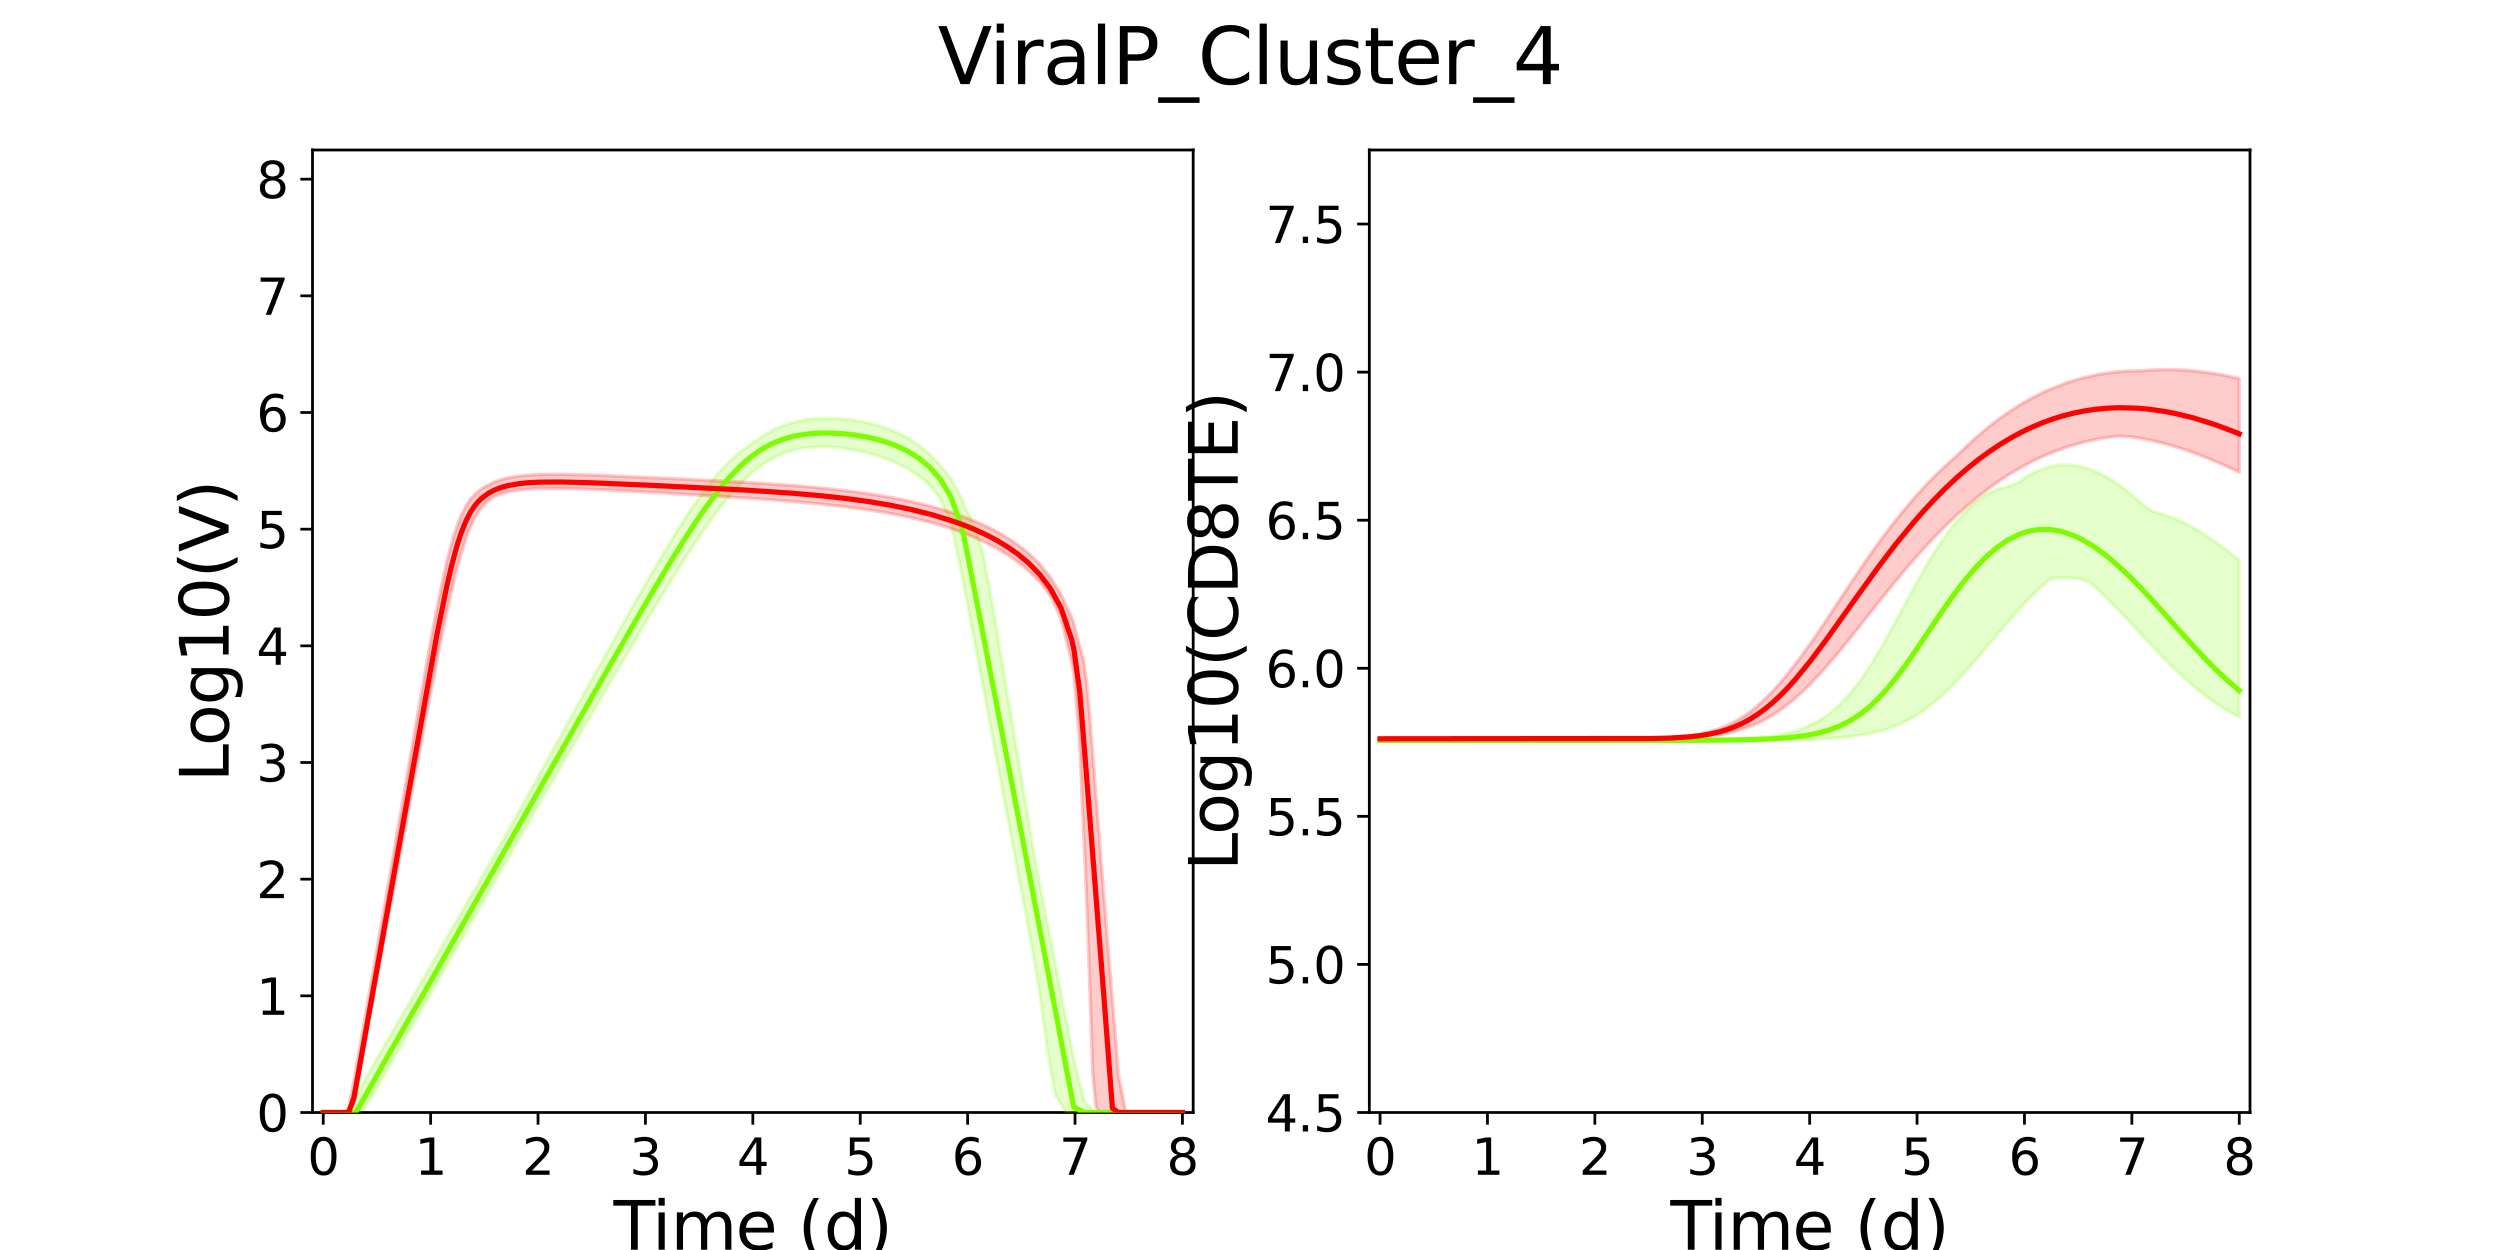 <?xml version="1.0" encoding="utf-8" standalone="no"?>
<!DOCTYPE svg PUBLIC "-//W3C//DTD SVG 1.1//EN"
  "http://www.w3.org/Graphics/SVG/1.1/DTD/svg11.dtd">
<svg xmlns:xlink="http://www.w3.org/1999/xlink" width="720pt" height="360pt" viewBox="0 0 720 360" xmlns="http://www.w3.org/2000/svg" version="1.1">
 <defs>
  <style type="text/css">*{stroke-linejoin: round; stroke-linecap: butt}</style>
 </defs>
 <g id="figure_1">
  <g id="patch_1">
   <path d="M 0 360 
L 720 360 
L 720 0 
L 0 0 
z
" style="fill: #ffffff"/>
  </g>
  <g id="axes_1">
   <g id="patch_2">
    <path d="M 90 320.4 
L 343.636 320.4 
L 343.636 43.2 
L 90 43.2 
z
" style="fill: #ffffff"/>
   </g>
   <g id="matplotlib.axis_1">
    <g id="xtick_1">
     <g id="line2d_1">
      <defs>
       <path id="m7dab1ea978" d="M 0 0 
L 0 3.5 
" style="stroke: #000000; stroke-width: 0.8"/>
      </defs>
      <g>
       <use xlink:href="#m7dab1ea978" x="93.093" y="320.4" style="stroke: #000000; stroke-width: 0.8"/>
      </g>
     </g>
     <g id="text_1">
      <!-- 0 -->
      <g transform="translate(88.512 338.342) scale(0.144 -0.144)">
       <defs>
        <path id="DejaVuSans-30" d="M 2034 4250 
Q 1547 4250 1301 3770 
Q 1056 3291 1056 2328 
Q 1056 1369 1301 889 
Q 1547 409 2034 409 
Q 2525 409 2770 889 
Q 3016 1369 3016 2328 
Q 3016 3291 2770 3770 
Q 2525 4250 2034 4250 
z
M 2034 4750 
Q 2819 4750 3233 4129 
Q 3647 3509 3647 2328 
Q 3647 1150 3233 529 
Q 2819 -91 2034 -91 
Q 1250 -91 836 529 
Q 422 1150 422 2328 
Q 422 3509 836 4129 
Q 1250 4750 2034 4750 
z
" transform="scale(0.016)"/>
       </defs>
       <use xlink:href="#DejaVuSans-30"/>
      </g>
     </g>
    </g>
    <g id="xtick_2">
     <g id="line2d_2">
      <g>
       <use xlink:href="#m7dab1ea978" x="124.024" y="320.4" style="stroke: #000000; stroke-width: 0.8"/>
      </g>
     </g>
     <g id="text_2">
      <!-- 1 -->
      <g transform="translate(119.443 338.342) scale(0.144 -0.144)">
       <defs>
        <path id="DejaVuSans-31" d="M 794 531 
L 1825 531 
L 1825 4091 
L 703 3866 
L 703 4441 
L 1819 4666 
L 2450 4666 
L 2450 531 
L 3481 531 
L 3481 0 
L 794 0 
L 794 531 
z
" transform="scale(0.016)"/>
       </defs>
       <use xlink:href="#DejaVuSans-31"/>
      </g>
     </g>
    </g>
    <g id="xtick_3">
     <g id="line2d_3">
      <g>
       <use xlink:href="#m7dab1ea978" x="154.956" y="320.4" style="stroke: #000000; stroke-width: 0.8"/>
      </g>
     </g>
     <g id="text_3">
      <!-- 2 -->
      <g transform="translate(150.375 338.342) scale(0.144 -0.144)">
       <defs>
        <path id="DejaVuSans-32" d="M 1228 531 
L 3431 531 
L 3431 0 
L 469 0 
L 469 531 
Q 828 903 1448 1529 
Q 2069 2156 2228 2338 
Q 2531 2678 2651 2914 
Q 2772 3150 2772 3378 
Q 2772 3750 2511 3984 
Q 2250 4219 1831 4219 
Q 1534 4219 1204 4116 
Q 875 4013 500 3803 
L 500 4441 
Q 881 4594 1212 4672 
Q 1544 4750 1819 4750 
Q 2544 4750 2975 4387 
Q 3406 4025 3406 3419 
Q 3406 3131 3298 2873 
Q 3191 2616 2906 2266 
Q 2828 2175 2409 1742 
Q 1991 1309 1228 531 
z
" transform="scale(0.016)"/>
       </defs>
       <use xlink:href="#DejaVuSans-32"/>
      </g>
     </g>
    </g>
    <g id="xtick_4">
     <g id="line2d_4">
      <g>
       <use xlink:href="#m7dab1ea978" x="185.887" y="320.4" style="stroke: #000000; stroke-width: 0.8"/>
      </g>
     </g>
     <g id="text_4">
      <!-- 3 -->
      <g transform="translate(181.306 338.342) scale(0.144 -0.144)">
       <defs>
        <path id="DejaVuSans-33" d="M 2597 2516 
Q 3050 2419 3304 2112 
Q 3559 1806 3559 1356 
Q 3559 666 3084 287 
Q 2609 -91 1734 -91 
Q 1441 -91 1130 -33 
Q 819 25 488 141 
L 488 750 
Q 750 597 1062 519 
Q 1375 441 1716 441 
Q 2309 441 2620 675 
Q 2931 909 2931 1356 
Q 2931 1769 2642 2001 
Q 2353 2234 1838 2234 
L 1294 2234 
L 1294 2753 
L 1863 2753 
Q 2328 2753 2575 2939 
Q 2822 3125 2822 3475 
Q 2822 3834 2567 4026 
Q 2313 4219 1838 4219 
Q 1578 4219 1281 4162 
Q 984 4106 628 3988 
L 628 4550 
Q 988 4650 1302 4700 
Q 1616 4750 1894 4750 
Q 2613 4750 3031 4423 
Q 3450 4097 3450 3541 
Q 3450 3153 3228 2886 
Q 3006 2619 2597 2516 
z
" transform="scale(0.016)"/>
       </defs>
       <use xlink:href="#DejaVuSans-33"/>
      </g>
     </g>
    </g>
    <g id="xtick_5">
     <g id="line2d_5">
      <g>
       <use xlink:href="#m7dab1ea978" x="216.818" y="320.4" style="stroke: #000000; stroke-width: 0.8"/>
      </g>
     </g>
     <g id="text_5">
      <!-- 4 -->
      <g transform="translate(212.237 338.342) scale(0.144 -0.144)">
       <defs>
        <path id="DejaVuSans-34" d="M 2419 4116 
L 825 1625 
L 2419 1625 
L 2419 4116 
z
M 2253 4666 
L 3047 4666 
L 3047 1625 
L 3713 1625 
L 3713 1100 
L 3047 1100 
L 3047 0 
L 2419 0 
L 2419 1100 
L 313 1100 
L 313 1709 
L 2253 4666 
z
" transform="scale(0.016)"/>
       </defs>
       <use xlink:href="#DejaVuSans-34"/>
      </g>
     </g>
    </g>
    <g id="xtick_6">
     <g id="line2d_6">
      <g>
       <use xlink:href="#m7dab1ea978" x="247.749" y="320.4" style="stroke: #000000; stroke-width: 0.8"/>
      </g>
     </g>
     <g id="text_6">
      <!-- 5 -->
      <g transform="translate(243.168 338.342) scale(0.144 -0.144)">
       <defs>
        <path id="DejaVuSans-35" d="M 691 4666 
L 3169 4666 
L 3169 4134 
L 1269 4134 
L 1269 2991 
Q 1406 3038 1543 3061 
Q 1681 3084 1819 3084 
Q 2600 3084 3056 2656 
Q 3513 2228 3513 1497 
Q 3513 744 3044 326 
Q 2575 -91 1722 -91 
Q 1428 -91 1123 -41 
Q 819 9 494 109 
L 494 744 
Q 775 591 1075 516 
Q 1375 441 1709 441 
Q 2250 441 2565 725 
Q 2881 1009 2881 1497 
Q 2881 1984 2565 2268 
Q 2250 2553 1709 2553 
Q 1456 2553 1204 2497 
Q 953 2441 691 2322 
L 691 4666 
z
" transform="scale(0.016)"/>
       </defs>
       <use xlink:href="#DejaVuSans-35"/>
      </g>
     </g>
    </g>
    <g id="xtick_7">
     <g id="line2d_7">
      <g>
       <use xlink:href="#m7dab1ea978" x="278.681" y="320.4" style="stroke: #000000; stroke-width: 0.8"/>
      </g>
     </g>
     <g id="text_7">
      <!-- 6 -->
      <g transform="translate(274.1 338.342) scale(0.144 -0.144)">
       <defs>
        <path id="DejaVuSans-36" d="M 2113 2584 
Q 1688 2584 1439 2293 
Q 1191 2003 1191 1497 
Q 1191 994 1439 701 
Q 1688 409 2113 409 
Q 2538 409 2786 701 
Q 3034 994 3034 1497 
Q 3034 2003 2786 2293 
Q 2538 2584 2113 2584 
z
M 3366 4563 
L 3366 3988 
Q 3128 4100 2886 4159 
Q 2644 4219 2406 4219 
Q 1781 4219 1451 3797 
Q 1122 3375 1075 2522 
Q 1259 2794 1537 2939 
Q 1816 3084 2150 3084 
Q 2853 3084 3261 2657 
Q 3669 2231 3669 1497 
Q 3669 778 3244 343 
Q 2819 -91 2113 -91 
Q 1303 -91 875 529 
Q 447 1150 447 2328 
Q 447 3434 972 4092 
Q 1497 4750 2381 4750 
Q 2619 4750 2861 4703 
Q 3103 4656 3366 4563 
z
" transform="scale(0.016)"/>
       </defs>
       <use xlink:href="#DejaVuSans-36"/>
      </g>
     </g>
    </g>
    <g id="xtick_8">
     <g id="line2d_8">
      <g>
       <use xlink:href="#m7dab1ea978" x="309.612" y="320.4" style="stroke: #000000; stroke-width: 0.8"/>
      </g>
     </g>
     <g id="text_8">
      <!-- 7 -->
      <g transform="translate(305.031 338.342) scale(0.144 -0.144)">
       <defs>
        <path id="DejaVuSans-37" d="M 525 4666 
L 3525 4666 
L 3525 4397 
L 1831 0 
L 1172 0 
L 2766 4134 
L 525 4134 
L 525 4666 
z
" transform="scale(0.016)"/>
       </defs>
       <use xlink:href="#DejaVuSans-37"/>
      </g>
     </g>
    </g>
    <g id="xtick_9">
     <g id="line2d_9">
      <g>
       <use xlink:href="#m7dab1ea978" x="340.543" y="320.4" style="stroke: #000000; stroke-width: 0.8"/>
      </g>
     </g>
     <g id="text_9">
      <!-- 8 -->
      <g transform="translate(335.962 338.342) scale(0.144 -0.144)">
       <defs>
        <path id="DejaVuSans-38" d="M 2034 2216 
Q 1584 2216 1326 1975 
Q 1069 1734 1069 1313 
Q 1069 891 1326 650 
Q 1584 409 2034 409 
Q 2484 409 2743 651 
Q 3003 894 3003 1313 
Q 3003 1734 2745 1975 
Q 2488 2216 2034 2216 
z
M 1403 2484 
Q 997 2584 770 2862 
Q 544 3141 544 3541 
Q 544 4100 942 4425 
Q 1341 4750 2034 4750 
Q 2731 4750 3128 4425 
Q 3525 4100 3525 3541 
Q 3525 3141 3298 2862 
Q 3072 2584 2669 2484 
Q 3125 2378 3379 2068 
Q 3634 1759 3634 1313 
Q 3634 634 3220 271 
Q 2806 -91 2034 -91 
Q 1263 -91 848 271 
Q 434 634 434 1313 
Q 434 1759 690 2068 
Q 947 2378 1403 2484 
z
M 1172 3481 
Q 1172 3119 1398 2916 
Q 1625 2713 2034 2713 
Q 2441 2713 2670 2916 
Q 2900 3119 2900 3481 
Q 2900 3844 2670 4047 
Q 2441 4250 2034 4250 
Q 1625 4250 1398 4047 
Q 1172 3844 1172 3481 
z
" transform="scale(0.016)"/>
       </defs>
       <use xlink:href="#DejaVuSans-38"/>
      </g>
     </g>
    </g>
    <g id="text_10">
     <!-- Time (d) -->
     <g transform="translate(176.693 359.925) scale(0.192 -0.192)">
      <defs>
       <path id="DejaVuSans-54" d="M -19 4666 
L 3928 4666 
L 3928 4134 
L 2272 4134 
L 2272 0 
L 1638 0 
L 1638 4134 
L -19 4134 
L -19 4666 
z
" transform="scale(0.016)"/>
       <path id="DejaVuSans-69" d="M 603 3500 
L 1178 3500 
L 1178 0 
L 603 0 
L 603 3500 
z
M 603 4863 
L 1178 4863 
L 1178 4134 
L 603 4134 
L 603 4863 
z
" transform="scale(0.016)"/>
       <path id="DejaVuSans-6d" d="M 3328 2828 
Q 3544 3216 3844 3400 
Q 4144 3584 4550 3584 
Q 5097 3584 5394 3201 
Q 5691 2819 5691 2113 
L 5691 0 
L 5113 0 
L 5113 2094 
Q 5113 2597 4934 2840 
Q 4756 3084 4391 3084 
Q 3944 3084 3684 2787 
Q 3425 2491 3425 1978 
L 3425 0 
L 2847 0 
L 2847 2094 
Q 2847 2600 2669 2842 
Q 2491 3084 2119 3084 
Q 1678 3084 1418 2786 
Q 1159 2488 1159 1978 
L 1159 0 
L 581 0 
L 581 3500 
L 1159 3500 
L 1159 2956 
Q 1356 3278 1631 3431 
Q 1906 3584 2284 3584 
Q 2666 3584 2933 3390 
Q 3200 3197 3328 2828 
z
" transform="scale(0.016)"/>
       <path id="DejaVuSans-65" d="M 3597 1894 
L 3597 1613 
L 953 1613 
Q 991 1019 1311 708 
Q 1631 397 2203 397 
Q 2534 397 2845 478 
Q 3156 559 3463 722 
L 3463 178 
Q 3153 47 2828 -22 
Q 2503 -91 2169 -91 
Q 1331 -91 842 396 
Q 353 884 353 1716 
Q 353 2575 817 3079 
Q 1281 3584 2069 3584 
Q 2775 3584 3186 3129 
Q 3597 2675 3597 1894 
z
M 3022 2063 
Q 3016 2534 2758 2815 
Q 2500 3097 2075 3097 
Q 1594 3097 1305 2825 
Q 1016 2553 972 2059 
L 3022 2063 
z
" transform="scale(0.016)"/>
       <path id="DejaVuSans-20" transform="scale(0.016)"/>
       <path id="DejaVuSans-28" d="M 1984 4856 
Q 1566 4138 1362 3434 
Q 1159 2731 1159 2009 
Q 1159 1288 1364 580 
Q 1569 -128 1984 -844 
L 1484 -844 
Q 1016 -109 783 600 
Q 550 1309 550 2009 
Q 550 2706 781 3412 
Q 1013 4119 1484 4856 
L 1984 4856 
z
" transform="scale(0.016)"/>
       <path id="DejaVuSans-64" d="M 2906 2969 
L 2906 4863 
L 3481 4863 
L 3481 0 
L 2906 0 
L 2906 525 
Q 2725 213 2448 61 
Q 2172 -91 1784 -91 
Q 1150 -91 751 415 
Q 353 922 353 1747 
Q 353 2572 751 3078 
Q 1150 3584 1784 3584 
Q 2172 3584 2448 3432 
Q 2725 3281 2906 2969 
z
M 947 1747 
Q 947 1113 1208 752 
Q 1469 391 1925 391 
Q 2381 391 2643 752 
Q 2906 1113 2906 1747 
Q 2906 2381 2643 2742 
Q 2381 3103 1925 3103 
Q 1469 3103 1208 2742 
Q 947 2381 947 1747 
z
" transform="scale(0.016)"/>
       <path id="DejaVuSans-29" d="M 513 4856 
L 1013 4856 
Q 1481 4119 1714 3412 
Q 1947 2706 1947 2009 
Q 1947 1309 1714 600 
Q 1481 -109 1013 -844 
L 513 -844 
Q 928 -128 1133 580 
Q 1338 1288 1338 2009 
Q 1338 2731 1133 3434 
Q 928 4138 513 4856 
z
" transform="scale(0.016)"/>
      </defs>
      <use xlink:href="#DejaVuSans-54"/>
      <use xlink:href="#DejaVuSans-69" x="57.959"/>
      <use xlink:href="#DejaVuSans-6d" x="85.742"/>
      <use xlink:href="#DejaVuSans-65" x="183.154"/>
      <use xlink:href="#DejaVuSans-20" x="244.678"/>
      <use xlink:href="#DejaVuSans-28" x="276.465"/>
      <use xlink:href="#DejaVuSans-64" x="315.479"/>
      <use xlink:href="#DejaVuSans-29" x="378.955"/>
     </g>
    </g>
   </g>
   <g id="matplotlib.axis_2">
    <g id="ytick_1">
     <g id="line2d_10">
      <defs>
       <path id="m147bc683fb" d="M 0 0 
L -3.5 0 
" style="stroke: #000000; stroke-width: 0.8"/>
      </defs>
      <g>
       <use xlink:href="#m147bc683fb" x="90" y="320.4" style="stroke: #000000; stroke-width: 0.8"/>
      </g>
     </g>
     <g id="text_11">
      <!-- 0 -->
      <g transform="translate(73.838 325.871) scale(0.144 -0.144)">
       <use xlink:href="#DejaVuSans-30"/>
      </g>
     </g>
    </g>
    <g id="ytick_2">
     <g id="line2d_11">
      <g>
       <use xlink:href="#m147bc683fb" x="90" y="286.8" style="stroke: #000000; stroke-width: 0.8"/>
      </g>
     </g>
     <g id="text_12">
      <!-- 1 -->
      <g transform="translate(73.838 292.271) scale(0.144 -0.144)">
       <use xlink:href="#DejaVuSans-31"/>
      </g>
     </g>
    </g>
    <g id="ytick_3">
     <g id="line2d_12">
      <g>
       <use xlink:href="#m147bc683fb" x="90" y="253.2" style="stroke: #000000; stroke-width: 0.8"/>
      </g>
     </g>
     <g id="text_13">
      <!-- 2 -->
      <g transform="translate(73.838 258.671) scale(0.144 -0.144)">
       <use xlink:href="#DejaVuSans-32"/>
      </g>
     </g>
    </g>
    <g id="ytick_4">
     <g id="line2d_13">
      <g>
       <use xlink:href="#m147bc683fb" x="90" y="219.6" style="stroke: #000000; stroke-width: 0.8"/>
      </g>
     </g>
     <g id="text_14">
      <!-- 3 -->
      <g transform="translate(73.838 225.071) scale(0.144 -0.144)">
       <use xlink:href="#DejaVuSans-33"/>
      </g>
     </g>
    </g>
    <g id="ytick_5">
     <g id="line2d_14">
      <g>
       <use xlink:href="#m147bc683fb" x="90" y="186" style="stroke: #000000; stroke-width: 0.8"/>
      </g>
     </g>
     <g id="text_15">
      <!-- 4 -->
      <g transform="translate(73.838 191.471) scale(0.144 -0.144)">
       <use xlink:href="#DejaVuSans-34"/>
      </g>
     </g>
    </g>
    <g id="ytick_6">
     <g id="line2d_15">
      <g>
       <use xlink:href="#m147bc683fb" x="90" y="152.4" style="stroke: #000000; stroke-width: 0.8"/>
      </g>
     </g>
     <g id="text_16">
      <!-- 5 -->
      <g transform="translate(73.838 157.871) scale(0.144 -0.144)">
       <use xlink:href="#DejaVuSans-35"/>
      </g>
     </g>
    </g>
    <g id="ytick_7">
     <g id="line2d_16">
      <g>
       <use xlink:href="#m147bc683fb" x="90" y="118.8" style="stroke: #000000; stroke-width: 0.8"/>
      </g>
     </g>
     <g id="text_17">
      <!-- 6 -->
      <g transform="translate(73.838 124.271) scale(0.144 -0.144)">
       <use xlink:href="#DejaVuSans-36"/>
      </g>
     </g>
    </g>
    <g id="ytick_8">
     <g id="line2d_17">
      <g>
       <use xlink:href="#m147bc683fb" x="90" y="85.2" style="stroke: #000000; stroke-width: 0.8"/>
      </g>
     </g>
     <g id="text_18">
      <!-- 7 -->
      <g transform="translate(73.838 90.671) scale(0.144 -0.144)">
       <use xlink:href="#DejaVuSans-37"/>
      </g>
     </g>
    </g>
    <g id="ytick_9">
     <g id="line2d_18">
      <g>
       <use xlink:href="#m147bc683fb" x="90" y="51.6" style="stroke: #000000; stroke-width: 0.8"/>
      </g>
     </g>
     <g id="text_19">
      <!-- 8 -->
      <g transform="translate(73.838 57.071) scale(0.144 -0.144)">
       <use xlink:href="#DejaVuSans-38"/>
      </g>
     </g>
    </g>
    <g id="text_20">
     <!-- Log10(V) -->
     <g transform="translate(65.845 225.224) rotate(-90) scale(0.192 -0.192)">
      <defs>
       <path id="DejaVuSans-4c" d="M 628 4666 
L 1259 4666 
L 1259 531 
L 3531 531 
L 3531 0 
L 628 0 
L 628 4666 
z
" transform="scale(0.016)"/>
       <path id="DejaVuSans-6f" d="M 1959 3097 
Q 1497 3097 1228 2736 
Q 959 2375 959 1747 
Q 959 1119 1226 758 
Q 1494 397 1959 397 
Q 2419 397 2687 759 
Q 2956 1122 2956 1747 
Q 2956 2369 2687 2733 
Q 2419 3097 1959 3097 
z
M 1959 3584 
Q 2709 3584 3137 3096 
Q 3566 2609 3566 1747 
Q 3566 888 3137 398 
Q 2709 -91 1959 -91 
Q 1206 -91 779 398 
Q 353 888 353 1747 
Q 353 2609 779 3096 
Q 1206 3584 1959 3584 
z
" transform="scale(0.016)"/>
       <path id="DejaVuSans-67" d="M 2906 1791 
Q 2906 2416 2648 2759 
Q 2391 3103 1925 3103 
Q 1463 3103 1205 2759 
Q 947 2416 947 1791 
Q 947 1169 1205 825 
Q 1463 481 1925 481 
Q 2391 481 2648 825 
Q 2906 1169 2906 1791 
z
M 3481 434 
Q 3481 -459 3084 -895 
Q 2688 -1331 1869 -1331 
Q 1566 -1331 1297 -1286 
Q 1028 -1241 775 -1147 
L 775 -588 
Q 1028 -725 1275 -790 
Q 1522 -856 1778 -856 
Q 2344 -856 2625 -561 
Q 2906 -266 2906 331 
L 2906 616 
Q 2728 306 2450 153 
Q 2172 0 1784 0 
Q 1141 0 747 490 
Q 353 981 353 1791 
Q 353 2603 747 3093 
Q 1141 3584 1784 3584 
Q 2172 3584 2450 3431 
Q 2728 3278 2906 2969 
L 2906 3500 
L 3481 3500 
L 3481 434 
z
" transform="scale(0.016)"/>
       <path id="DejaVuSans-56" d="M 1831 0 
L 50 4666 
L 709 4666 
L 2188 738 
L 3669 4666 
L 4325 4666 
L 2547 0 
L 1831 0 
z
" transform="scale(0.016)"/>
      </defs>
      <use xlink:href="#DejaVuSans-4c"/>
      <use xlink:href="#DejaVuSans-6f" x="53.963"/>
      <use xlink:href="#DejaVuSans-67" x="115.145"/>
      <use xlink:href="#DejaVuSans-31" x="178.621"/>
      <use xlink:href="#DejaVuSans-30" x="242.244"/>
      <use xlink:href="#DejaVuSans-28" x="305.867"/>
      <use xlink:href="#DejaVuSans-56" x="344.881"/>
      <use xlink:href="#DejaVuSans-29" x="413.289"/>
     </g>
    </g>
   </g>
   <g id="patch_3">
    <path d="M 90 320.4 
L 90 43.2 
" style="fill: none; stroke: #000000; stroke-width: 0.8; stroke-linejoin: miter; stroke-linecap: square"/>
   </g>
   <g id="patch_4">
    <path d="M 343.636 320.4 
L 343.636 43.2 
" style="fill: none; stroke: #000000; stroke-width: 0.8; stroke-linejoin: miter; stroke-linecap: square"/>
   </g>
   <g id="patch_5">
    <path d="M 90 320.4 
L 343.636 320.4 
" style="fill: none; stroke: #000000; stroke-width: 0.8; stroke-linejoin: miter; stroke-linecap: square"/>
   </g>
   <g id="patch_6">
    <path d="M 90 43.2 
L 343.636 43.2 
" style="fill: none; stroke: #000000; stroke-width: 0.8; stroke-linejoin: miter; stroke-linecap: square"/>
   </g>
   <g id="PolyCollection_1">
    <defs>
     <path id="m4e3a08cca4" d="M 93.093 -39.6 
L 93.093 -39.6 
L 93.097 -39.6 
L 93.14 -39.6 
L 93.569 -39.6 
L 94.136 -39.6 
L 95.11 -39.6 
L 96.188 -39.6 
L 97.962 -39.6 
L 99.737 -39.6 
L 102.418 -39.6 
L 105.099 -40.776 
L 108.192 -45.956 
L 110.515 -50.106 
L 112.962 -54.461 
L 116.043 -59.85 
L 118.489 -64.197 
L 121.582 -69.605 
L 123.999 -73.827 
L 127.092 -79.232 
L 129.585 -83.588 
L 132.678 -88.993 
L 135.771 -94.397 
L 138.864 -99.8 
L 141.958 -105.203 
L 145.051 -110.606 
L 148.144 -116.007 
L 151.237 -121.407 
L 154.33 -126.807 
L 157.423 -132.204 
L 160.516 -137.527 
L 163.609 -142.824 
L 166.703 -148.117 
L 169.796 -153.405 
L 172.889 -158.685 
L 175.982 -163.955 
L 179.075 -169.209 
L 182.168 -174.441 
L 185.261 -179.641 
L 188.354 -184.797 
L 191.448 -189.89 
L 194.541 -194.895 
L 197.634 -199.779 
L 200.727 -204.499 
L 203.82 -209.002 
L 206.913 -213.223 
L 210.006 -217.095 
L 213.099 -220.55 
L 216.193 -223.532 
L 219.286 -226.004 
L 222.379 -227.959 
L 225.472 -229.418 
L 228.565 -230.426 
L 231.658 -230.981 
L 234.362 -231.214 
L 237.066 -231.31 
L 239.379 -231.268 
L 241.835 -231.042 
L 244.29 -230.704 
L 246.746 -230.262 
L 249.655 -229.6 
L 252.564 -228.782 
L 255.479 -227.779 
L 258.449 -226.539 
L 261.497 -224.97 
L 264.59 -222.966 
L 267.684 -220.372 
L 270.777 -216.489 
L 273.87 -209.498 
L 276.963 -194.89 
L 277.582 -191.641 
L 277.66 -191.229 
L 277.741 -190.803 
L 277.751 -190.752 
L 277.758 -190.715 
L 277.758 -190.713 
L 277.762 -190.694 
L 277.766 -190.671 
L 277.774 -190.63 
L 277.784 -190.577 
L 277.81 -190.44 
L 277.863 -190.164 
L 277.987 -189.512 
L 278.335 -187.684 
L 279.452 -181.845 
L 280.151 -178.12 
L 282.03 -168.175 
L 283.024 -162.918 
L 285.47 -149.772 
L 286.693 -143.353 
L 289.163 -130.144 
L 290.588 -122.653 
L 293.258 -108.304 
L 294.83 -100.016 
L 297.59 -85.14 
L 299.283 -74.841 
L 302.127 -54.516 
L 303.972 -44.581 
L 307.065 -39.6 
L 309.25 -39.6 
L 312.343 -39.6 
L 315.436 -39.6 
L 318.529 -39.6 
L 321.622 -39.6 
L 324.715 -39.6 
L 327.808 -39.6 
L 330.901 -39.6 
L 333.995 -39.6 
L 337.088 -39.6 
L 340.181 -39.6 
L 340.543 -39.6 
L 340.543 -39.6 
L 340.543 -39.6 
L 340.181 -39.6 
L 337.088 -39.6 
L 333.995 -39.6 
L 330.901 -39.6 
L 327.808 -39.6 
L 324.715 -39.6 
L 321.622 -39.6 
L 318.529 -39.6 
L 315.436 -39.6 
L 312.343 -42.646 
L 309.25 -54.842 
L 307.065 -66.073 
L 303.972 -82.029 
L 302.127 -91.489 
L 299.283 -106.055 
L 297.59 -115.105 
L 294.83 -131.823 
L 293.258 -141.285 
L 290.588 -157.305 
L 289.163 -165.883 
L 286.693 -180.55 
L 285.47 -187.77 
L 283.024 -200.972 
L 282.03 -204.032 
L 280.151 -209.441 
L 279.452 -211.085 
L 278.335 -213.079 
L 277.987 -213.7 
L 277.863 -213.955 
L 277.81 -214.096 
L 277.784 -214.166 
L 277.774 -214.193 
L 277.766 -214.213 
L 277.762 -214.225 
L 277.758 -214.235 
L 277.758 -214.236 
L 277.751 -214.255 
L 277.741 -214.281 
L 277.66 -214.498 
L 277.582 -214.708 
L 276.963 -216.362 
L 273.87 -222.142 
L 270.777 -225.945 
L 267.684 -229.231 
L 264.59 -231.773 
L 261.497 -233.787 
L 258.449 -235.363 
L 255.479 -236.588 
L 252.564 -237.546 
L 249.655 -238.29 
L 246.746 -238.85 
L 244.29 -239.188 
L 241.835 -239.421 
L 239.379 -239.546 
L 237.066 -239.568 
L 234.362 -239.419 
L 231.658 -239.075 
L 228.565 -238.42 
L 225.472 -237.415 
L 222.379 -235.998 
L 219.286 -234.115 
L 216.193 -232.018 
L 213.099 -229.801 
L 210.006 -227.044 
L 206.913 -223.751 
L 203.82 -219.962 
L 200.727 -215.739 
L 197.634 -211.159 
L 194.541 -206.296 
L 191.448 -201.219 
L 188.354 -195.985 
L 185.261 -190.636 
L 182.168 -185.208 
L 179.075 -179.723 
L 175.982 -174.199 
L 172.889 -168.648 
L 169.796 -163.078 
L 166.703 -157.496 
L 163.609 -151.905 
L 160.516 -146.308 
L 157.423 -140.707 
L 154.33 -135.103 
L 151.237 -129.497 
L 148.144 -123.889 
L 145.051 -118.368 
L 141.958 -112.99 
L 138.864 -107.612 
L 135.771 -102.24 
L 132.678 -96.859 
L 129.585 -91.485 
L 127.092 -87.145 
L 123.999 -81.769 
L 121.582 -77.563 
L 118.489 -72.185 
L 116.043 -67.944 
L 112.962 -62.697 
L 110.515 -58.474 
L 108.192 -54.417 
L 105.099 -48.959 
L 102.418 -43.734 
L 99.737 -40.099 
L 97.962 -39.6 
L 96.188 -39.6 
L 95.11 -39.6 
L 94.136 -39.6 
L 93.569 -39.6 
L 93.14 -39.6 
L 93.097 -39.6 
L 93.093 -39.6 
z
" style="stroke: #7cfc00; stroke-opacity: 0.2"/>
    </defs>
    <g clip-path="url(#p353d91055d)">
     <use xlink:href="#m4e3a08cca4" x="0" y="360" style="fill: #7cfc00; fill-opacity: 0.2; stroke: #7cfc00; stroke-opacity: 0.2"/>
    </g>
   </g>
   <g id="PolyCollection_2">
    <defs>
     <path id="md165a05ae9" d="M 93.093 -39.6 
L 93.093 -39.6 
L 93.097 -39.6 
L 93.135 -39.6 
L 93.511 -39.6 
L 93.917 -39.6 
L 94.765 -39.6 
L 95.453 -39.6 
L 96.828 -39.6 
L 97.718 -39.6 
L 99.497 -39.6 
L 100.422 -39.6 
L 101.943 -42.691 
L 102.954 -48.058 
L 104.724 -57.813 
L 105.731 -63.322 
L 107.208 -71.461 
L 108.278 -77.253 
L 109.929 -85.999 
L 110.991 -91.639 
L 112.463 -99.444 
L 113.562 -105.295 
L 115.164 -113.776 
L 116.25 -119.539 
L 117.714 -127.277 
L 118.827 -133.183 
L 120.406 -141.507 
L 121.509 -147.321 
L 123.007 -155.15 
L 124.141 -161.046 
L 125.777 -169.427 
L 126.934 -175.204 
L 128.734 -183.915 
L 129.896 -189.121 
L 131.533 -195.973 
L 132.753 -200.326 
L 134.309 -205.239 
L 135.475 -208.147 
L 136.694 -210.756 
L 137.671 -212.401 
L 138.739 -213.826 
L 139.681 -214.901 
L 140.623 -215.78 
L 141.565 -216.523 
L 142.506 -217.044 
L 143.448 -217.438 
L 144.391 -217.772 
L 145.37 -218.065 
L 146.353 -218.313 
L 147.372 -218.528 
L 148.412 -218.711 
L 149.495 -218.867 
L 150.613 -218.997 
L 151.782 -219.106 
L 154.105 -219.25 
L 155.369 -219.297 
L 157.555 -219.345 
L 158.959 -219.35 
L 161.549 -219.333 
L 163.022 -219.308 
L 165.464 -219.247 
L 167.095 -219.199 
L 169.977 -219.095 
L 171.736 -219.026 
L 174.829 -218.894 
L 176.761 -218.808 
L 179.854 -218.641 
L 182.055 -218.52 
L 185.149 -218.348 
L 187.724 -218.202 
L 190.817 -218.025 
L 193.008 -217.898 
L 195.2 -217.771 
L 197.391 -217.643 
L 199.583 -217.513 
L 201.774 -217.383 
L 203.965 -217.251 
L 206.157 -217.117 
L 208.348 -216.981 
L 210.539 -216.843 
L 212.731 -216.702 
L 214.922 -216.557 
L 217.114 -216.408 
L 219.305 -216.256 
L 221.496 -216.097 
L 223.688 -215.933 
L 225.879 -215.762 
L 228.071 -215.585 
L 230.262 -215.397 
L 232.453 -215.201 
L 234.645 -214.996 
L 236.836 -214.776 
L 239.04 -214.543 
L 241.295 -214.291 
L 243.723 -214.004 
L 246.816 -213.604 
L 249.909 -213.166 
L 253.002 -212.686 
L 256.095 -212.158 
L 259.188 -211.576 
L 262.282 -210.935 
L 265.375 -210.227 
L 268.468 -209.443 
L 271.561 -208.551 
L 274.654 -207.534 
L 277.747 -206.402 
L 280.84 -205.134 
L 283.933 -203.709 
L 287.027 -202.094 
L 290.12 -200.246 
L 293.213 -198.101 
L 296.306 -195.566 
L 299.399 -192.484 
L 302.492 -188.506 
L 305.585 -181.824 
L 308.678 -169.119 
L 309.297 -165.612 
L 310.844 -147.283 
L 310.979 -144.463 
L 311.101 -141.912 
L 311.132 -141.274 
L 311.157 -140.759 
L 311.191 -140.048 
L 311.211 -139.632 
L 311.219 -139.453 
L 311.228 -139.276 
L 311.252 -138.775 
L 311.271 -138.373 
L 311.281 -138.171 
L 311.292 -137.931 
L 311.327 -137.218 
L 311.363 -136.454 
L 311.527 -132.902 
L 311.922 -124.124 
L 312.354 -114.466 
L 313.068 -98.271 
L 313.782 -78.121 
L 314.715 -50.942 
L 315.649 -41.118 
L 316.723 -39.6 
L 317.83 -39.6 
L 319.081 -39.6 
L 320.382 -39.6 
L 322.108 -39.6 
L 324.171 -39.6 
L 327.264 -39.6 
L 330.357 -39.6 
L 333.45 -39.6 
L 336.543 -39.6 
L 339.636 -39.6 
L 340.543 -39.6 
L 340.543 -39.6 
L 340.543 -39.6 
L 339.636 -39.6 
L 336.543 -39.6 
L 333.45 -39.6 
L 330.357 -39.6 
L 327.264 -39.6 
L 324.171 -39.833 
L 322.108 -50.645 
L 320.382 -71.811 
L 319.081 -87.547 
L 317.83 -102.916 
L 316.723 -117.14 
L 315.649 -130.925 
L 314.715 -142.745 
L 313.782 -154.461 
L 313.068 -162.474 
L 312.354 -167.854 
L 311.922 -170.372 
L 311.527 -171.851 
L 311.363 -172.464 
L 311.327 -172.601 
L 311.292 -172.729 
L 311.281 -172.772 
L 311.271 -172.808 
L 311.252 -172.88 
L 311.228 -172.97 
L 311.219 -173.002 
L 311.211 -173.034 
L 311.191 -173.109 
L 311.157 -173.237 
L 311.132 -173.329 
L 311.101 -173.444 
L 310.979 -173.902 
L 310.844 -174.409 
L 309.297 -180.199 
L 308.678 -182.111 
L 305.585 -188.76 
L 302.492 -193.772 
L 299.399 -197.568 
L 296.306 -200.566 
L 293.213 -203.034 
L 290.12 -205.121 
L 287.027 -206.92 
L 283.933 -208.491 
L 280.84 -209.876 
L 277.747 -211.105 
L 274.654 -212.203 
L 271.561 -213.188 
L 268.468 -214.072 
L 265.375 -214.869 
L 262.282 -215.587 
L 259.188 -216.236 
L 256.095 -216.822 
L 253.002 -217.352 
L 249.909 -217.832 
L 246.816 -218.267 
L 243.723 -218.663 
L 241.295 -218.948 
L 239.04 -219.195 
L 236.836 -219.419 
L 234.645 -219.628 
L 232.453 -219.825 
L 230.262 -220.009 
L 228.071 -220.183 
L 225.879 -220.348 
L 223.688 -220.503 
L 221.496 -220.652 
L 219.305 -220.793 
L 217.114 -220.928 
L 214.922 -221.058 
L 212.731 -221.184 
L 210.539 -221.306 
L 208.348 -221.424 
L 206.157 -221.539 
L 203.965 -221.652 
L 201.774 -221.763 
L 199.583 -221.872 
L 197.391 -221.98 
L 195.2 -222.086 
L 193.008 -222.191 
L 190.817 -222.295 
L 187.724 -222.44 
L 185.149 -222.559 
L 182.055 -222.7 
L 179.854 -222.797 
L 176.761 -222.931 
L 174.829 -223.01 
L 171.736 -223.131 
L 169.977 -223.194 
L 167.095 -223.285 
L 165.464 -223.329 
L 163.022 -223.383 
L 161.549 -223.407 
L 158.959 -223.414 
L 157.555 -223.402 
L 155.369 -223.343 
L 154.105 -223.288 
L 151.782 -223.119 
L 150.613 -223.007 
L 149.495 -222.887 
L 148.412 -222.743 
L 147.372 -222.575 
L 146.353 -222.376 
L 145.37 -222.147 
L 144.391 -221.877 
L 143.448 -221.568 
L 142.506 -221.205 
L 141.565 -220.776 
L 140.623 -220.335 
L 139.681 -219.844 
L 138.739 -219.26 
L 137.671 -218.458 
L 136.694 -217.56 
L 135.475 -216.179 
L 134.309 -214.477 
L 132.753 -211.366 
L 131.533 -208.322 
L 129.896 -202.939 
L 128.734 -198.512 
L 126.934 -190.29 
L 125.777 -184.591 
L 124.141 -175.892 
L 123.007 -169.667 
L 121.509 -161.247 
L 120.406 -154.967 
L 118.827 -145.894 
L 117.714 -139.471 
L 116.25 -131.007 
L 115.164 -124.723 
L 113.562 -115.416 
L 112.463 -109.038 
L 110.991 -100.492 
L 109.929 -94.417 
L 108.278 -84.928 
L 107.208 -78.811 
L 105.731 -70.339 
L 104.724 -64.593 
L 102.954 -54.512 
L 101.943 -48.816 
L 100.422 -40.839 
L 99.497 -39.608 
L 97.718 -39.6 
L 96.828 -39.6 
L 95.453 -39.6 
L 94.765 -39.6 
L 93.917 -39.6 
L 93.511 -39.6 
L 93.135 -39.6 
L 93.097 -39.6 
L 93.093 -39.6 
z
" style="stroke: #ff0000; stroke-opacity: 0.2"/>
    </defs>
    <g clip-path="url(#p353d91055d)">
     <use xlink:href="#md165a05ae9" x="0" y="360" style="fill: #ff0000; fill-opacity: 0.2; stroke: #ff0000; stroke-opacity: 0.2"/>
    </g>
   </g>
   <g id="line2d_19">
    <path d="M 93.093 320.4 
L 93.097 320.4 
L 93.14 320.4 
L 93.569 320.4 
L 94.136 320.4 
L 95.11 320.4 
L 96.188 320.4 
L 97.962 320.4 
L 99.737 320.4 
L 102.418 320.4 
L 105.099 315.845 
L 108.192 310.336 
L 110.515 306.213 
L 112.962 301.888 
L 116.043 296.558 
L 118.489 292.236 
L 121.582 286.885 
L 123.999 282.647 
L 127.092 277.187 
L 129.585 272.793 
L 132.678 267.333 
L 135.771 261.874 
L 138.864 256.416 
L 141.958 250.958 
L 145.051 245.502 
L 148.144 240.047 
L 151.237 234.593 
L 154.33 229.141 
L 157.423 223.69 
L 160.516 218.242 
L 163.609 212.796 
L 166.703 207.356 
L 169.796 201.921 
L 172.889 196.496 
L 175.982 191.084 
L 179.075 185.691 
L 182.168 180.325 
L 185.261 175 
L 188.354 169.73 
L 191.448 164.54 
L 194.541 159.461 
L 197.634 154.535 
L 200.727 149.815 
L 203.82 145.366 
L 206.913 141.258 
L 210.006 137.563 
L 213.099 134.34 
L 216.193 131.63 
L 219.286 129.441 
L 222.379 127.748 
L 225.472 126.503 
L 228.565 125.641 
L 231.658 125.093 
L 234.362 124.824 
L 237.066 124.716 
L 239.379 124.734 
L 241.835 124.851 
L 244.29 125.064 
L 246.746 125.375 
L 249.655 125.876 
L 252.564 126.54 
L 255.479 127.398 
L 258.449 128.517 
L 261.497 129.99 
L 264.59 131.928 
L 267.684 134.487 
L 270.777 137.985 
L 273.87 143.092 
L 276.963 151.769 
L 277.582 154.449 
L 277.66 154.828 
L 277.741 155.232 
L 277.751 155.281 
L 277.758 155.316 
L 277.758 155.318 
L 277.762 155.337 
L 277.766 155.358 
L 277.774 155.398 
L 277.784 155.449 
L 277.81 155.581 
L 277.863 155.846 
L 277.987 156.472 
L 278.335 158.23 
L 279.452 163.904 
L 280.151 167.441 
L 282.03 177.101 
L 283.024 182.14 
L 285.47 194.898 
L 286.693 201.119 
L 289.163 214.007 
L 290.588 221.273 
L 293.258 235.295 
L 294.83 243.332 
L 297.59 257.867 
L 299.283 266.537 
L 302.127 281.563 
L 303.972 291.039 
L 307.065 307.529 
L 309.25 318.832 
L 312.343 320.4 
L 315.436 320.4 
L 318.529 320.4 
L 321.622 320.4 
L 324.715 320.4 
L 327.808 320.4 
L 330.901 320.4 
L 333.995 320.4 
L 337.088 320.4 
L 340.181 320.4 
L 340.543 320.4 
" clip-path="url(#p353d91055d)" style="fill: none; stroke: #7cfc00; stroke-width: 1.5; stroke-linecap: square"/>
   </g>
   <g id="line2d_20">
    <path d="M 93.093 320.4 
L 100.422 320.4 
L 101.943 316.128 
L 125.777 183.059 
L 128.734 168.554 
L 129.896 163.548 
L 131.533 157.418 
L 132.753 153.63 
L 134.309 149.788 
L 135.475 147.554 
L 136.694 145.712 
L 137.671 144.532 
L 138.739 143.478 
L 140.623 142.074 
L 142.506 141.081 
L 144.391 140.368 
L 146.353 139.838 
L 149.495 139.291 
L 151.782 139.054 
L 155.369 138.856 
L 161.549 138.809 
L 169.977 139.023 
L 187.724 139.777 
L 214.922 141.158 
L 228.071 142.039 
L 236.836 142.811 
L 243.723 143.577 
L 249.909 144.418 
L 256.095 145.445 
L 262.282 146.703 
L 268.468 148.25 
L 274.654 150.163 
L 277.747 151.289 
L 280.84 152.553 
L 283.933 153.98 
L 287.027 155.603 
L 290.12 157.469 
L 293.213 159.644 
L 296.306 162.232 
L 299.399 165.403 
L 302.492 169.47 
L 305.585 175.11 
L 308.678 184.327 
L 309.297 187.128 
L 310.979 199.346 
L 312.354 216.258 
L 317.83 285.859 
L 320.382 319.177 
L 322.108 320.4 
L 340.543 320.4 
L 340.543 320.4 
" clip-path="url(#p353d91055d)" style="fill: none; stroke: #ff0000; stroke-width: 1.5; stroke-linecap: square"/>
   </g>
  </g>
  <g id="axes_2">
   <g id="patch_7">
    <path d="M 394.364 320.4 
L 648 320.4 
L 648 43.2 
L 394.364 43.2 
z
" style="fill: #ffffff"/>
   </g>
   <g id="matplotlib.axis_3">
    <g id="xtick_10">
     <g id="line2d_21">
      <g>
       <use xlink:href="#m7dab1ea978" x="397.457" y="320.4" style="stroke: #000000; stroke-width: 0.8"/>
      </g>
     </g>
     <g id="text_21">
      <!-- 0 -->
      <g transform="translate(392.876 338.342) scale(0.144 -0.144)">
       <use xlink:href="#DejaVuSans-30"/>
      </g>
     </g>
    </g>
    <g id="xtick_11">
     <g id="line2d_22">
      <g>
       <use xlink:href="#m7dab1ea978" x="428.388" y="320.4" style="stroke: #000000; stroke-width: 0.8"/>
      </g>
     </g>
     <g id="text_22">
      <!-- 1 -->
      <g transform="translate(423.807 338.342) scale(0.144 -0.144)">
       <use xlink:href="#DejaVuSans-31"/>
      </g>
     </g>
    </g>
    <g id="xtick_12">
     <g id="line2d_23">
      <g>
       <use xlink:href="#m7dab1ea978" x="459.319" y="320.4" style="stroke: #000000; stroke-width: 0.8"/>
      </g>
     </g>
     <g id="text_23">
      <!-- 2 -->
      <g transform="translate(454.738 338.342) scale(0.144 -0.144)">
       <use xlink:href="#DejaVuSans-32"/>
      </g>
     </g>
    </g>
    <g id="xtick_13">
     <g id="line2d_24">
      <g>
       <use xlink:href="#m7dab1ea978" x="490.251" y="320.4" style="stroke: #000000; stroke-width: 0.8"/>
      </g>
     </g>
     <g id="text_24">
      <!-- 3 -->
      <g transform="translate(485.67 338.342) scale(0.144 -0.144)">
       <use xlink:href="#DejaVuSans-33"/>
      </g>
     </g>
    </g>
    <g id="xtick_14">
     <g id="line2d_25">
      <g>
       <use xlink:href="#m7dab1ea978" x="521.182" y="320.4" style="stroke: #000000; stroke-width: 0.8"/>
      </g>
     </g>
     <g id="text_25">
      <!-- 4 -->
      <g transform="translate(516.601 338.342) scale(0.144 -0.144)">
       <use xlink:href="#DejaVuSans-34"/>
      </g>
     </g>
    </g>
    <g id="xtick_15">
     <g id="line2d_26">
      <g>
       <use xlink:href="#m7dab1ea978" x="552.113" y="320.4" style="stroke: #000000; stroke-width: 0.8"/>
      </g>
     </g>
     <g id="text_26">
      <!-- 5 -->
      <g transform="translate(547.532 338.342) scale(0.144 -0.144)">
       <use xlink:href="#DejaVuSans-35"/>
      </g>
     </g>
    </g>
    <g id="xtick_16">
     <g id="line2d_27">
      <g>
       <use xlink:href="#m7dab1ea978" x="583.044" y="320.4" style="stroke: #000000; stroke-width: 0.8"/>
      </g>
     </g>
     <g id="text_27">
      <!-- 6 -->
      <g transform="translate(578.463 338.342) scale(0.144 -0.144)">
       <use xlink:href="#DejaVuSans-36"/>
      </g>
     </g>
    </g>
    <g id="xtick_17">
     <g id="line2d_28">
      <g>
       <use xlink:href="#m7dab1ea978" x="613.976" y="320.4" style="stroke: #000000; stroke-width: 0.8"/>
      </g>
     </g>
     <g id="text_28">
      <!-- 7 -->
      <g transform="translate(609.395 338.342) scale(0.144 -0.144)">
       <use xlink:href="#DejaVuSans-37"/>
      </g>
     </g>
    </g>
    <g id="xtick_18">
     <g id="line2d_29">
      <g>
       <use xlink:href="#m7dab1ea978" x="644.907" y="320.4" style="stroke: #000000; stroke-width: 0.8"/>
      </g>
     </g>
     <g id="text_29">
      <!-- 8 -->
      <g transform="translate(640.326 338.342) scale(0.144 -0.144)">
       <use xlink:href="#DejaVuSans-38"/>
      </g>
     </g>
    </g>
    <g id="text_30">
     <!-- Time (d) -->
     <g transform="translate(481.057 359.925) scale(0.192 -0.192)">
      <use xlink:href="#DejaVuSans-54"/>
      <use xlink:href="#DejaVuSans-69" x="57.959"/>
      <use xlink:href="#DejaVuSans-6d" x="85.742"/>
      <use xlink:href="#DejaVuSans-65" x="183.154"/>
      <use xlink:href="#DejaVuSans-20" x="244.678"/>
      <use xlink:href="#DejaVuSans-28" x="276.465"/>
      <use xlink:href="#DejaVuSans-64" x="315.479"/>
      <use xlink:href="#DejaVuSans-29" x="378.955"/>
     </g>
    </g>
   </g>
   <g id="matplotlib.axis_4">
    <g id="ytick_10">
     <g id="line2d_30">
      <g>
       <use xlink:href="#m147bc683fb" x="394.364" y="320.4" style="stroke: #000000; stroke-width: 0.8"/>
      </g>
     </g>
     <g id="text_31">
      <!-- 4.5 -->
      <g transform="translate(364.463 325.871) scale(0.144 -0.144)">
       <defs>
        <path id="DejaVuSans-2e" d="M 684 794 
L 1344 794 
L 1344 0 
L 684 0 
L 684 794 
z
" transform="scale(0.016)"/>
       </defs>
       <use xlink:href="#DejaVuSans-34"/>
       <use xlink:href="#DejaVuSans-2e" x="63.623"/>
       <use xlink:href="#DejaVuSans-35" x="95.41"/>
      </g>
     </g>
    </g>
    <g id="ytick_11">
     <g id="line2d_31">
      <g>
       <use xlink:href="#m147bc683fb" x="394.364" y="277.754" style="stroke: #000000; stroke-width: 0.8"/>
      </g>
     </g>
     <g id="text_32">
      <!-- 5.0 -->
      <g transform="translate(364.463 283.225) scale(0.144 -0.144)">
       <use xlink:href="#DejaVuSans-35"/>
       <use xlink:href="#DejaVuSans-2e" x="63.623"/>
       <use xlink:href="#DejaVuSans-30" x="95.41"/>
      </g>
     </g>
    </g>
    <g id="ytick_12">
     <g id="line2d_32">
      <g>
       <use xlink:href="#m147bc683fb" x="394.364" y="235.108" style="stroke: #000000; stroke-width: 0.8"/>
      </g>
     </g>
     <g id="text_33">
      <!-- 5.5 -->
      <g transform="translate(364.463 240.579) scale(0.144 -0.144)">
       <use xlink:href="#DejaVuSans-35"/>
       <use xlink:href="#DejaVuSans-2e" x="63.623"/>
       <use xlink:href="#DejaVuSans-35" x="95.41"/>
      </g>
     </g>
    </g>
    <g id="ytick_13">
     <g id="line2d_33">
      <g>
       <use xlink:href="#m147bc683fb" x="394.364" y="192.462" style="stroke: #000000; stroke-width: 0.8"/>
      </g>
     </g>
     <g id="text_34">
      <!-- 6.0 -->
      <g transform="translate(364.463 197.932) scale(0.144 -0.144)">
       <use xlink:href="#DejaVuSans-36"/>
       <use xlink:href="#DejaVuSans-2e" x="63.623"/>
       <use xlink:href="#DejaVuSans-30" x="95.41"/>
      </g>
     </g>
    </g>
    <g id="ytick_14">
     <g id="line2d_34">
      <g>
       <use xlink:href="#m147bc683fb" x="394.364" y="149.815" style="stroke: #000000; stroke-width: 0.8"/>
      </g>
     </g>
     <g id="text_35">
      <!-- 6.5 -->
      <g transform="translate(364.463 155.286) scale(0.144 -0.144)">
       <use xlink:href="#DejaVuSans-36"/>
       <use xlink:href="#DejaVuSans-2e" x="63.623"/>
       <use xlink:href="#DejaVuSans-35" x="95.41"/>
      </g>
     </g>
    </g>
    <g id="ytick_15">
     <g id="line2d_35">
      <g>
       <use xlink:href="#m147bc683fb" x="394.364" y="107.169" style="stroke: #000000; stroke-width: 0.8"/>
      </g>
     </g>
     <g id="text_36">
      <!-- 7.0 -->
      <g transform="translate(364.463 112.64) scale(0.144 -0.144)">
       <use xlink:href="#DejaVuSans-37"/>
       <use xlink:href="#DejaVuSans-2e" x="63.623"/>
       <use xlink:href="#DejaVuSans-30" x="95.41"/>
      </g>
     </g>
    </g>
    <g id="ytick_16">
     <g id="line2d_36">
      <g>
       <use xlink:href="#m147bc683fb" x="394.364" y="64.523" style="stroke: #000000; stroke-width: 0.8"/>
      </g>
     </g>
     <g id="text_37">
      <!-- 7.5 -->
      <g transform="translate(364.463 69.994) scale(0.144 -0.144)">
       <use xlink:href="#DejaVuSans-37"/>
       <use xlink:href="#DejaVuSans-2e" x="63.623"/>
       <use xlink:href="#DejaVuSans-35" x="95.41"/>
      </g>
     </g>
    </g>
    <g id="text_38">
     <!-- Log10(CD8TE) -->
     <g transform="translate(356.47 250.79) rotate(-90) scale(0.192 -0.192)">
      <defs>
       <path id="DejaVuSans-43" d="M 4122 4306 
L 4122 3641 
Q 3803 3938 3442 4084 
Q 3081 4231 2675 4231 
Q 1875 4231 1450 3742 
Q 1025 3253 1025 2328 
Q 1025 1406 1450 917 
Q 1875 428 2675 428 
Q 3081 428 3442 575 
Q 3803 722 4122 1019 
L 4122 359 
Q 3791 134 3420 21 
Q 3050 -91 2638 -91 
Q 1578 -91 968 557 
Q 359 1206 359 2328 
Q 359 3453 968 4101 
Q 1578 4750 2638 4750 
Q 3056 4750 3426 4639 
Q 3797 4528 4122 4306 
z
" transform="scale(0.016)"/>
       <path id="DejaVuSans-44" d="M 1259 4147 
L 1259 519 
L 2022 519 
Q 2988 519 3436 956 
Q 3884 1394 3884 2338 
Q 3884 3275 3436 3711 
Q 2988 4147 2022 4147 
L 1259 4147 
z
M 628 4666 
L 1925 4666 
Q 3281 4666 3915 4102 
Q 4550 3538 4550 2338 
Q 4550 1131 3912 565 
Q 3275 0 1925 0 
L 628 0 
L 628 4666 
z
" transform="scale(0.016)"/>
       <path id="DejaVuSans-45" d="M 628 4666 
L 3578 4666 
L 3578 4134 
L 1259 4134 
L 1259 2753 
L 3481 2753 
L 3481 2222 
L 1259 2222 
L 1259 531 
L 3634 531 
L 3634 0 
L 628 0 
L 628 4666 
z
" transform="scale(0.016)"/>
      </defs>
      <use xlink:href="#DejaVuSans-4c"/>
      <use xlink:href="#DejaVuSans-6f" x="53.963"/>
      <use xlink:href="#DejaVuSans-67" x="115.145"/>
      <use xlink:href="#DejaVuSans-31" x="178.621"/>
      <use xlink:href="#DejaVuSans-30" x="242.244"/>
      <use xlink:href="#DejaVuSans-28" x="305.867"/>
      <use xlink:href="#DejaVuSans-43" x="344.881"/>
      <use xlink:href="#DejaVuSans-44" x="414.705"/>
      <use xlink:href="#DejaVuSans-38" x="491.707"/>
      <use xlink:href="#DejaVuSans-54" x="555.33"/>
      <use xlink:href="#DejaVuSans-45" x="616.414"/>
      <use xlink:href="#DejaVuSans-29" x="679.598"/>
     </g>
    </g>
   </g>
   <g id="patch_8">
    <path d="M 394.364 320.4 
L 394.364 43.2 
" style="fill: none; stroke: #000000; stroke-width: 0.8; stroke-linejoin: miter; stroke-linecap: square"/>
   </g>
   <g id="patch_9">
    <path d="M 648 320.4 
L 648 43.2 
" style="fill: none; stroke: #000000; stroke-width: 0.8; stroke-linejoin: miter; stroke-linecap: square"/>
   </g>
   <g id="patch_10">
    <path d="M 394.364 320.4 
L 648 320.4 
" style="fill: none; stroke: #000000; stroke-width: 0.8; stroke-linejoin: miter; stroke-linecap: square"/>
   </g>
   <g id="patch_11">
    <path d="M 394.364 43.2 
L 648 43.2 
" style="fill: none; stroke: #000000; stroke-width: 0.8; stroke-linejoin: miter; stroke-linecap: square"/>
   </g>
   <g id="PolyCollection_3">
    <defs>
     <path id="m7f42230fd1" d="M 397.457 -146.774 
L 397.457 -146.774 
L 397.461 -146.774 
L 397.504 -146.774 
L 397.933 -146.774 
L 398.499 -146.774 
L 399.473 -146.774 
L 400.551 -146.774 
L 402.326 -146.774 
L 404.101 -146.774 
L 406.782 -146.774 
L 409.463 -146.774 
L 412.556 -146.774 
L 414.878 -146.774 
L 417.325 -146.774 
L 420.407 -146.774 
L 422.853 -146.774 
L 425.946 -146.774 
L 428.362 -146.774 
L 431.455 -146.774 
L 433.949 -146.774 
L 437.042 -146.774 
L 440.135 -146.774 
L 443.228 -146.774 
L 446.321 -146.774 
L 449.414 -146.774 
L 452.507 -146.774 
L 455.601 -146.774 
L 458.694 -146.774 
L 461.787 -146.774 
L 464.88 -146.774 
L 467.973 -146.775 
L 471.066 -146.775 
L 474.159 -146.775 
L 477.252 -146.776 
L 480.346 -146.776 
L 483.439 -146.777 
L 486.532 -146.779 
L 489.625 -146.781 
L 492.718 -146.784 
L 495.811 -146.788 
L 498.904 -146.794 
L 501.997 -146.803 
L 505.091 -146.816 
L 508.184 -146.835 
L 511.277 -146.861 
L 514.37 -146.899 
L 517.463 -146.954 
L 520.556 -147.033 
L 523.649 -147.144 
L 526.742 -147.303 
L 529.836 -147.526 
L 532.929 -147.839 
L 536.022 -148.271 
L 538.726 -148.779 
L 541.43 -149.429 
L 543.742 -150.127 
L 546.198 -151.036 
L 548.654 -152.139 
L 551.11 -153.47 
L 554.019 -155.351 
L 556.928 -157.606 
L 559.842 -160.172 
L 562.812 -163.101 
L 565.861 -166.372 
L 568.954 -169.894 
L 572.047 -173.534 
L 575.14 -177.201 
L 578.233 -180.811 
L 581.327 -184.312 
L 581.945 -184.989 
L 582.024 -185.074 
L 582.105 -185.162 
L 582.115 -185.172 
L 582.122 -185.18 
L 582.122 -185.18 
L 582.126 -185.184 
L 582.13 -185.189 
L 582.138 -185.197 
L 582.148 -185.208 
L 582.174 -185.237 
L 582.226 -185.293 
L 582.351 -185.427 
L 582.699 -185.8 
L 583.816 -186.978 
L 584.515 -187.699 
L 586.394 -189.563 
L 587.387 -190.516 
L 589.834 -192.719 
L 591.057 -193.367 
L 593.527 -193.637 
L 594.951 -193.673 
L 597.622 -193.468 
L 599.194 -193.211 
L 601.954 -192.196 
L 603.646 -190.693 
L 606.491 -187.994 
L 608.335 -186.148 
L 611.429 -182.944 
L 613.613 -180.616 
L 616.706 -177.29 
L 619.799 -173.977 
L 622.893 -170.736 
L 625.986 -167.626 
L 629.079 -164.696 
L 632.172 -161.987 
L 635.265 -159.529 
L 638.358 -157.341 
L 641.451 -155.365 
L 644.544 -153.654 
L 644.907 -153.472 
L 644.907 -198.666 
L 644.907 -198.666 
L 644.544 -198.962 
L 641.451 -201.421 
L 638.358 -203.724 
L 635.265 -205.834 
L 632.172 -207.729 
L 629.079 -209.391 
L 625.986 -210.799 
L 622.893 -211.934 
L 619.799 -212.779 
L 616.706 -214.995 
L 613.613 -217.747 
L 611.429 -219.499 
L 608.335 -221.655 
L 606.491 -222.762 
L 603.646 -224.17 
L 601.954 -224.841 
L 599.194 -225.635 
L 597.622 -225.926 
L 594.951 -226.125 
L 593.527 -226.08 
L 591.057 -225.714 
L 589.834 -225.437 
L 587.387 -224.581 
L 586.394 -224.156 
L 584.515 -223.161 
L 583.816 -222.748 
L 582.699 -222.015 
L 582.351 -221.774 
L 582.226 -221.686 
L 582.174 -221.648 
L 582.148 -221.629 
L 582.138 -221.622 
L 582.13 -221.616 
L 582.126 -221.613 
L 582.122 -221.611 
L 582.122 -221.61 
L 582.115 -221.605 
L 582.105 -221.598 
L 582.024 -221.539 
L 581.945 -221.481 
L 581.327 -221.005 
L 578.233 -219.837 
L 575.14 -219.081 
L 572.047 -217.627 
L 568.954 -215.418 
L 565.861 -212.54 
L 562.812 -209.041 
L 559.842 -205.041 
L 556.928 -200.602 
L 554.019 -195.728 
L 551.11 -190.532 
L 548.654 -186.001 
L 546.198 -181.454 
L 543.742 -176.968 
L 541.43 -172.858 
L 538.726 -168.39 
L 536.022 -164.366 
L 532.929 -160.342 
L 529.836 -157.007 
L 526.742 -154.343 
L 523.649 -152.282 
L 520.556 -150.729 
L 517.463 -149.586 
L 514.37 -148.758 
L 511.277 -148.165 
L 508.184 -147.746 
L 505.091 -147.451 
L 501.997 -147.245 
L 498.904 -147.101 
L 495.811 -147 
L 492.718 -146.931 
L 489.625 -146.883 
L 486.532 -146.849 
L 483.439 -146.826 
L 480.346 -146.81 
L 477.252 -146.799 
L 474.159 -146.791 
L 471.066 -146.786 
L 467.973 -146.782 
L 464.88 -146.78 
L 461.787 -146.778 
L 458.694 -146.777 
L 455.601 -146.776 
L 452.507 -146.775 
L 449.414 -146.775 
L 446.321 -146.775 
L 443.228 -146.774 
L 440.135 -146.774 
L 437.042 -146.774 
L 433.949 -146.774 
L 431.455 -146.774 
L 428.362 -146.774 
L 425.946 -146.774 
L 422.853 -146.774 
L 420.407 -146.774 
L 417.325 -146.774 
L 414.878 -146.774 
L 412.556 -146.774 
L 409.463 -146.774 
L 406.782 -146.774 
L 404.101 -146.774 
L 402.326 -146.774 
L 400.551 -146.774 
L 399.473 -146.774 
L 398.499 -146.774 
L 397.933 -146.774 
L 397.504 -146.774 
L 397.461 -146.774 
L 397.457 -146.774 
z
" style="stroke: #7cfc00; stroke-opacity: 0.2"/>
    </defs>
    <g clip-path="url(#pda591ff416)">
     <use xlink:href="#m7f42230fd1" x="0" y="360" style="fill: #7cfc00; fill-opacity: 0.2; stroke: #7cfc00; stroke-opacity: 0.2"/>
    </g>
   </g>
   <g id="PolyCollection_4">
    <defs>
     <path id="md6f2a475dd" d="M 397.457 -147.232 
L 397.457 -147.232 
L 397.461 -147.232 
L 397.498 -147.232 
L 397.875 -147.232 
L 398.28 -147.232 
L 399.128 -147.232 
L 399.816 -147.232 
L 401.191 -147.232 
L 402.082 -147.232 
L 403.861 -147.232 
L 404.786 -147.232 
L 406.307 -147.232 
L 407.318 -147.232 
L 409.088 -147.232 
L 410.094 -147.232 
L 411.572 -147.232 
L 412.642 -147.232 
L 414.292 -147.232 
L 415.354 -147.232 
L 416.826 -147.232 
L 417.925 -147.232 
L 419.528 -147.232 
L 420.613 -147.232 
L 422.077 -147.232 
L 423.19 -147.232 
L 424.769 -147.232 
L 425.873 -147.232 
L 427.37 -147.232 
L 428.505 -147.232 
L 430.14 -147.232 
L 431.298 -147.232 
L 433.098 -147.232 
L 434.259 -147.232 
L 435.897 -147.232 
L 437.117 -147.232 
L 438.672 -147.232 
L 439.838 -147.232 
L 441.058 -147.232 
L 442.034 -147.232 
L 443.103 -147.232 
L 444.045 -147.232 
L 444.986 -147.232 
L 445.928 -147.232 
L 446.87 -147.232 
L 447.812 -147.232 
L 448.755 -147.232 
L 449.734 -147.232 
L 450.717 -147.232 
L 451.736 -147.232 
L 452.776 -147.232 
L 453.859 -147.232 
L 454.976 -147.232 
L 456.145 -147.233 
L 458.468 -147.233 
L 459.733 -147.233 
L 461.918 -147.233 
L 463.322 -147.234 
L 465.912 -147.236 
L 467.386 -147.237 
L 469.828 -147.242 
L 471.458 -147.246 
L 474.34 -147.261 
L 476.1 -147.273 
L 479.193 -147.315 
L 481.125 -147.349 
L 484.218 -147.446 
L 486.419 -147.54 
L 489.512 -147.752 
L 492.087 -148 
L 495.181 -148.426 
L 497.372 -148.813 
L 499.563 -149.345 
L 501.755 -149.983 
L 503.946 -150.734 
L 506.138 -151.666 
L 508.329 -152.775 
L 510.52 -154.03 
L 512.712 -155.459 
L 514.903 -157.127 
L 517.095 -158.946 
L 519.286 -160.912 
L 521.477 -163.09 
L 523.669 -165.405 
L 525.86 -167.828 
L 528.051 -170.369 
L 530.243 -173.013 
L 532.434 -175.708 
L 534.626 -178.446 
L 536.817 -181.218 
L 539.008 -183.989 
L 541.2 -186.752 
L 543.404 -189.504 
L 545.658 -192.269 
L 548.086 -195.191 
L 551.18 -198.801 
L 554.273 -202.265 
L 557.366 -205.567 
L 560.459 -208.696 
L 563.552 -211.645 
L 566.645 -214.408 
L 569.738 -216.983 
L 572.831 -219.369 
L 575.925 -221.568 
L 579.018 -223.582 
L 582.111 -225.413 
L 585.204 -227.065 
L 588.297 -228.543 
L 591.39 -229.85 
L 594.483 -230.991 
L 597.576 -231.971 
L 600.67 -232.795 
L 603.763 -233.467 
L 606.856 -233.992 
L 609.949 -234.375 
L 613.042 -234.23 
L 613.661 -234.154 
L 615.207 -233.941 
L 615.343 -233.92 
L 615.465 -233.901 
L 615.496 -233.896 
L 615.52 -233.892 
L 615.555 -233.887 
L 615.575 -233.884 
L 615.583 -233.882 
L 615.592 -233.881 
L 615.616 -233.877 
L 615.635 -233.874 
L 615.645 -233.872 
L 615.656 -233.87 
L 615.69 -233.865 
L 615.727 -233.859 
L 615.89 -233.832 
L 616.285 -233.766 
L 616.717 -233.691 
L 617.431 -233.562 
L 618.145 -233.425 
L 619.079 -233.237 
L 620.013 -233.037 
L 621.087 -232.793 
L 622.193 -232.527 
L 623.445 -232.208 
L 624.745 -231.854 
L 626.472 -231.353 
L 628.534 -230.698 
L 631.627 -229.649 
L 634.721 -228.49 
L 637.814 -227.217 
L 640.907 -225.863 
L 644 -224.414 
L 644.907 -223.973 
L 644.907 -251.005 
L 644.907 -251.005 
L 644 -251.208 
L 640.907 -251.857 
L 637.814 -252.409 
L 634.721 -252.856 
L 631.627 -253.194 
L 628.534 -253.42 
L 626.472 -253.513 
L 624.745 -253.548 
L 623.445 -253.548 
L 622.193 -253.525 
L 621.087 -253.489 
L 620.013 -253.44 
L 619.079 -253.383 
L 618.145 -253.315 
L 617.431 -253.255 
L 616.717 -253.222 
L 616.285 -253.224 
L 615.89 -253.222 
L 615.727 -253.221 
L 615.69 -253.22 
L 615.656 -253.22 
L 615.645 -253.22 
L 615.635 -253.22 
L 615.616 -253.219 
L 615.592 -253.219 
L 615.583 -253.219 
L 615.575 -253.219 
L 615.555 -253.219 
L 615.52 -253.218 
L 615.496 -253.218 
L 615.465 -253.218 
L 615.343 -253.216 
L 615.207 -253.215 
L 613.661 -253.174 
L 613.042 -253.145 
L 609.949 -252.927 
L 606.856 -252.56 
L 603.763 -252.038 
L 600.67 -251.357 
L 597.576 -250.511 
L 594.483 -249.495 
L 591.39 -248.302 
L 588.297 -246.928 
L 585.204 -245.367 
L 582.111 -243.612 
L 579.018 -241.659 
L 575.925 -239.501 
L 572.831 -237.134 
L 569.738 -234.552 
L 566.645 -231.752 
L 563.552 -228.73 
L 560.459 -225.983 
L 557.366 -223.047 
L 554.273 -219.871 
L 551.18 -216.453 
L 548.086 -212.799 
L 545.658 -209.757 
L 543.404 -206.823 
L 541.2 -203.863 
L 539.008 -200.797 
L 536.817 -197.648 
L 534.626 -194.438 
L 532.434 -191.163 
L 530.243 -187.839 
L 528.051 -184.503 
L 525.86 -181.163 
L 523.669 -177.943 
L 521.477 -174.804 
L 519.286 -171.737 
L 517.095 -168.775 
L 514.903 -165.997 
L 512.712 -163.367 
L 510.52 -160.893 
L 508.329 -158.703 
L 506.138 -156.725 
L 503.946 -154.94 
L 501.755 -153.409 
L 499.563 -152.138 
L 497.372 -151.04 
L 495.181 -150.11 
L 492.087 -149.143 
L 489.512 -148.571 
L 486.419 -148.056 
L 484.218 -147.817 
L 481.125 -147.566 
L 479.193 -147.471 
L 476.1 -147.358 
L 474.34 -147.321 
L 471.458 -147.277 
L 469.828 -147.264 
L 467.386 -147.249 
L 465.912 -147.244 
L 463.322 -147.238 
L 461.918 -147.236 
L 459.733 -147.234 
L 458.468 -147.234 
L 456.145 -147.233 
L 454.976 -147.233 
L 453.859 -147.233 
L 452.776 -147.233 
L 451.736 -147.232 
L 450.717 -147.232 
L 449.734 -147.232 
L 448.755 -147.232 
L 447.812 -147.232 
L 446.87 -147.232 
L 445.928 -147.232 
L 444.986 -147.232 
L 444.045 -147.232 
L 443.103 -147.232 
L 442.034 -147.232 
L 441.058 -147.232 
L 439.838 -147.232 
L 438.672 -147.232 
L 437.117 -147.232 
L 435.897 -147.232 
L 434.259 -147.232 
L 433.098 -147.232 
L 431.298 -147.232 
L 430.14 -147.232 
L 428.505 -147.232 
L 427.37 -147.232 
L 425.873 -147.232 
L 424.769 -147.232 
L 423.19 -147.232 
L 422.077 -147.232 
L 420.613 -147.232 
L 419.528 -147.232 
L 417.925 -147.232 
L 416.826 -147.232 
L 415.354 -147.232 
L 414.292 -147.232 
L 412.642 -147.232 
L 411.572 -147.232 
L 410.094 -147.232 
L 409.088 -147.232 
L 407.318 -147.232 
L 406.307 -147.232 
L 404.786 -147.232 
L 403.861 -147.232 
L 402.082 -147.232 
L 401.191 -147.232 
L 399.816 -147.232 
L 399.128 -147.232 
L 398.28 -147.232 
L 397.875 -147.232 
L 397.498 -147.232 
L 397.461 -147.232 
L 397.457 -147.232 
z
" style="stroke: #ff0000; stroke-opacity: 0.2"/>
    </defs>
    <g clip-path="url(#pda591ff416)">
     <use xlink:href="#md6f2a475dd" x="0" y="360" style="fill: #ff0000; fill-opacity: 0.2; stroke: #ff0000; stroke-opacity: 0.2"/>
    </g>
   </g>
   <g id="line2d_37">
    <path d="M 397.457 213.226 
L 397.461 213.226 
L 397.504 213.226 
L 397.933 213.226 
L 398.499 213.226 
L 399.473 213.226 
L 400.551 213.226 
L 402.326 213.226 
L 404.101 213.226 
L 406.782 213.226 
L 409.463 213.226 
L 412.556 213.226 
L 414.878 213.226 
L 417.325 213.226 
L 420.407 213.226 
L 422.853 213.226 
L 425.946 213.226 
L 428.362 213.226 
L 431.455 213.226 
L 433.949 213.226 
L 437.042 213.226 
L 440.135 213.226 
L 443.228 213.226 
L 446.321 213.226 
L 449.414 213.226 
L 452.507 213.226 
L 455.601 213.225 
L 458.694 213.225 
L 461.787 213.225 
L 464.88 213.224 
L 467.973 213.223 
L 471.066 213.222 
L 474.159 213.22 
L 477.252 213.218 
L 480.346 213.214 
L 483.439 213.208 
L 486.532 213.201 
L 489.625 213.189 
L 492.718 213.172 
L 495.811 213.148 
L 498.904 213.113 
L 501.997 213.062 
L 505.091 212.989 
L 508.184 212.883 
L 511.277 212.73 
L 514.37 212.51 
L 517.463 212.196 
L 520.556 211.751 
L 523.649 211.127 
L 526.742 210.263 
L 529.836 209.085 
L 532.929 207.517 
L 536.022 205.483 
L 538.726 203.279 
L 541.43 200.657 
L 543.742 198.088 
L 546.198 195.058 
L 548.654 191.761 
L 551.11 188.26 
L 554.019 183.951 
L 556.928 179.591 
L 559.842 175.296 
L 562.812 171.114 
L 565.861 167.129 
L 568.954 163.491 
L 572.047 160.324 
L 575.14 157.67 
L 578.233 155.555 
L 581.327 153.989 
L 581.945 153.741 
L 582.024 153.711 
L 582.105 153.681 
L 582.115 153.677 
L 582.122 153.674 
L 582.122 153.674 
L 582.126 153.673 
L 582.13 153.671 
L 582.138 153.668 
L 582.148 153.665 
L 582.174 153.655 
L 582.226 153.636 
L 582.351 153.59 
L 582.699 153.469 
L 583.816 153.125 
L 584.515 152.946 
L 586.394 152.601 
L 587.387 152.497 
L 589.834 152.471 
L 591.057 152.577 
L 593.527 153.025 
L 594.951 153.423 
L 597.622 154.426 
L 599.194 155.17 
L 601.954 156.729 
L 603.646 157.838 
L 606.491 159.94 
L 608.335 161.452 
L 611.429 164.216 
L 613.613 166.322 
L 616.706 169.482 
L 619.799 172.804 
L 622.893 176.235 
L 625.986 179.716 
L 629.079 183.191 
L 632.172 186.602 
L 635.265 189.894 
L 638.358 193.016 
L 641.451 195.927 
L 644.544 198.594 
L 644.907 198.889 
" clip-path="url(#pda591ff416)" style="fill: none; stroke: #7cfc00; stroke-width: 1.5; stroke-linecap: square"/>
   </g>
   <g id="line2d_38">
    <path d="M 397.457 212.768 
L 476.1 212.69 
L 481.125 212.555 
L 486.419 212.223 
L 489.512 211.875 
L 492.087 211.46 
L 495.181 210.781 
L 497.372 210.129 
L 499.563 209.32 
L 501.755 208.334 
L 503.946 207.154 
L 506.138 205.767 
L 508.329 204.163 
L 510.52 202.339 
L 512.712 200.299 
L 514.903 198.052 
L 517.095 195.613 
L 521.477 190.244 
L 525.86 184.389 
L 534.626 172.057 
L 541.2 162.962 
L 545.658 157.111 
L 551.18 150.37 
L 554.273 146.864 
L 557.366 143.555 
L 560.459 140.451 
L 563.552 137.554 
L 566.645 134.867 
L 569.738 132.387 
L 572.831 130.114 
L 575.925 128.045 
L 579.018 126.175 
L 582.111 124.501 
L 585.204 123.017 
L 588.297 121.72 
L 591.39 120.603 
L 594.483 119.663 
L 597.576 118.893 
L 600.67 118.289 
L 603.763 117.845 
L 606.856 117.557 
L 609.949 117.42 
L 615.496 117.544 
L 619.079 117.869 
L 623.445 118.499 
L 626.472 119.082 
L 631.627 120.336 
L 637.814 122.249 
L 644 124.575 
L 644.907 124.949 
L 644.907 124.949 
" clip-path="url(#pda591ff416)" style="fill: none; stroke: #ff0000; stroke-width: 1.5; stroke-linecap: square"/>
   </g>
  </g>
  <g id="text_39">
   <!-- ViralP_Cluster_4 -->
   <g transform="translate(270.069 24.221) scale(0.224 -0.224)">
    <defs>
     <path id="DejaVuSans-72" d="M 2631 2963 
Q 2534 3019 2420 3045 
Q 2306 3072 2169 3072 
Q 1681 3072 1420 2755 
Q 1159 2438 1159 1844 
L 1159 0 
L 581 0 
L 581 3500 
L 1159 3500 
L 1159 2956 
Q 1341 3275 1631 3429 
Q 1922 3584 2338 3584 
Q 2397 3584 2469 3576 
Q 2541 3569 2628 3553 
L 2631 2963 
z
" transform="scale(0.016)"/>
     <path id="DejaVuSans-61" d="M 2194 1759 
Q 1497 1759 1228 1600 
Q 959 1441 959 1056 
Q 959 750 1161 570 
Q 1363 391 1709 391 
Q 2188 391 2477 730 
Q 2766 1069 2766 1631 
L 2766 1759 
L 2194 1759 
z
M 3341 1997 
L 3341 0 
L 2766 0 
L 2766 531 
Q 2569 213 2275 61 
Q 1981 -91 1556 -91 
Q 1019 -91 701 211 
Q 384 513 384 1019 
Q 384 1609 779 1909 
Q 1175 2209 1959 2209 
L 2766 2209 
L 2766 2266 
Q 2766 2663 2505 2880 
Q 2244 3097 1772 3097 
Q 1472 3097 1187 3025 
Q 903 2953 641 2809 
L 641 3341 
Q 956 3463 1253 3523 
Q 1550 3584 1831 3584 
Q 2591 3584 2966 3190 
Q 3341 2797 3341 1997 
z
" transform="scale(0.016)"/>
     <path id="DejaVuSans-6c" d="M 603 4863 
L 1178 4863 
L 1178 0 
L 603 0 
L 603 4863 
z
" transform="scale(0.016)"/>
     <path id="DejaVuSans-50" d="M 1259 4147 
L 1259 2394 
L 2053 2394 
Q 2494 2394 2734 2622 
Q 2975 2850 2975 3272 
Q 2975 3691 2734 3919 
Q 2494 4147 2053 4147 
L 1259 4147 
z
M 628 4666 
L 2053 4666 
Q 2838 4666 3239 4311 
Q 3641 3956 3641 3272 
Q 3641 2581 3239 2228 
Q 2838 1875 2053 1875 
L 1259 1875 
L 1259 0 
L 628 0 
L 628 4666 
z
" transform="scale(0.016)"/>
     <path id="DejaVuSans-5f" d="M 3263 -1063 
L 3263 -1509 
L -63 -1509 
L -63 -1063 
L 3263 -1063 
z
" transform="scale(0.016)"/>
     <path id="DejaVuSans-75" d="M 544 1381 
L 544 3500 
L 1119 3500 
L 1119 1403 
Q 1119 906 1312 657 
Q 1506 409 1894 409 
Q 2359 409 2629 706 
Q 2900 1003 2900 1516 
L 2900 3500 
L 3475 3500 
L 3475 0 
L 2900 0 
L 2900 538 
Q 2691 219 2414 64 
Q 2138 -91 1772 -91 
Q 1169 -91 856 284 
Q 544 659 544 1381 
z
M 1991 3584 
L 1991 3584 
z
" transform="scale(0.016)"/>
     <path id="DejaVuSans-73" d="M 2834 3397 
L 2834 2853 
Q 2591 2978 2328 3040 
Q 2066 3103 1784 3103 
Q 1356 3103 1142 2972 
Q 928 2841 928 2578 
Q 928 2378 1081 2264 
Q 1234 2150 1697 2047 
L 1894 2003 
Q 2506 1872 2764 1633 
Q 3022 1394 3022 966 
Q 3022 478 2636 193 
Q 2250 -91 1575 -91 
Q 1294 -91 989 -36 
Q 684 19 347 128 
L 347 722 
Q 666 556 975 473 
Q 1284 391 1588 391 
Q 1994 391 2212 530 
Q 2431 669 2431 922 
Q 2431 1156 2273 1281 
Q 2116 1406 1581 1522 
L 1381 1569 
Q 847 1681 609 1914 
Q 372 2147 372 2553 
Q 372 3047 722 3315 
Q 1072 3584 1716 3584 
Q 2034 3584 2315 3537 
Q 2597 3491 2834 3397 
z
" transform="scale(0.016)"/>
     <path id="DejaVuSans-74" d="M 1172 4494 
L 1172 3500 
L 2356 3500 
L 2356 3053 
L 1172 3053 
L 1172 1153 
Q 1172 725 1289 603 
Q 1406 481 1766 481 
L 2356 481 
L 2356 0 
L 1766 0 
Q 1100 0 847 248 
Q 594 497 594 1153 
L 594 3053 
L 172 3053 
L 172 3500 
L 594 3500 
L 594 4494 
L 1172 4494 
z
" transform="scale(0.016)"/>
    </defs>
    <use xlink:href="#DejaVuSans-56"/>
    <use xlink:href="#DejaVuSans-69" x="66.158"/>
    <use xlink:href="#DejaVuSans-72" x="93.941"/>
    <use xlink:href="#DejaVuSans-61" x="135.055"/>
    <use xlink:href="#DejaVuSans-6c" x="196.334"/>
    <use xlink:href="#DejaVuSans-50" x="224.117"/>
    <use xlink:href="#DejaVuSans-5f" x="284.42"/>
    <use xlink:href="#DejaVuSans-43" x="334.42"/>
    <use xlink:href="#DejaVuSans-6c" x="404.244"/>
    <use xlink:href="#DejaVuSans-75" x="432.027"/>
    <use xlink:href="#DejaVuSans-73" x="495.406"/>
    <use xlink:href="#DejaVuSans-74" x="547.506"/>
    <use xlink:href="#DejaVuSans-65" x="586.715"/>
    <use xlink:href="#DejaVuSans-72" x="648.238"/>
    <use xlink:href="#DejaVuSans-5f" x="689.352"/>
    <use xlink:href="#DejaVuSans-34" x="739.352"/>
   </g>
  </g>
 </g>
 <defs>
  <clipPath id="p353d91055d">
   <rect x="90" y="43.2" width="253.636" height="277.2"/>
  </clipPath>
  <clipPath id="pda591ff416">
   <rect x="394.364" y="43.2" width="253.636" height="277.2"/>
  </clipPath>
 </defs>
</svg>
